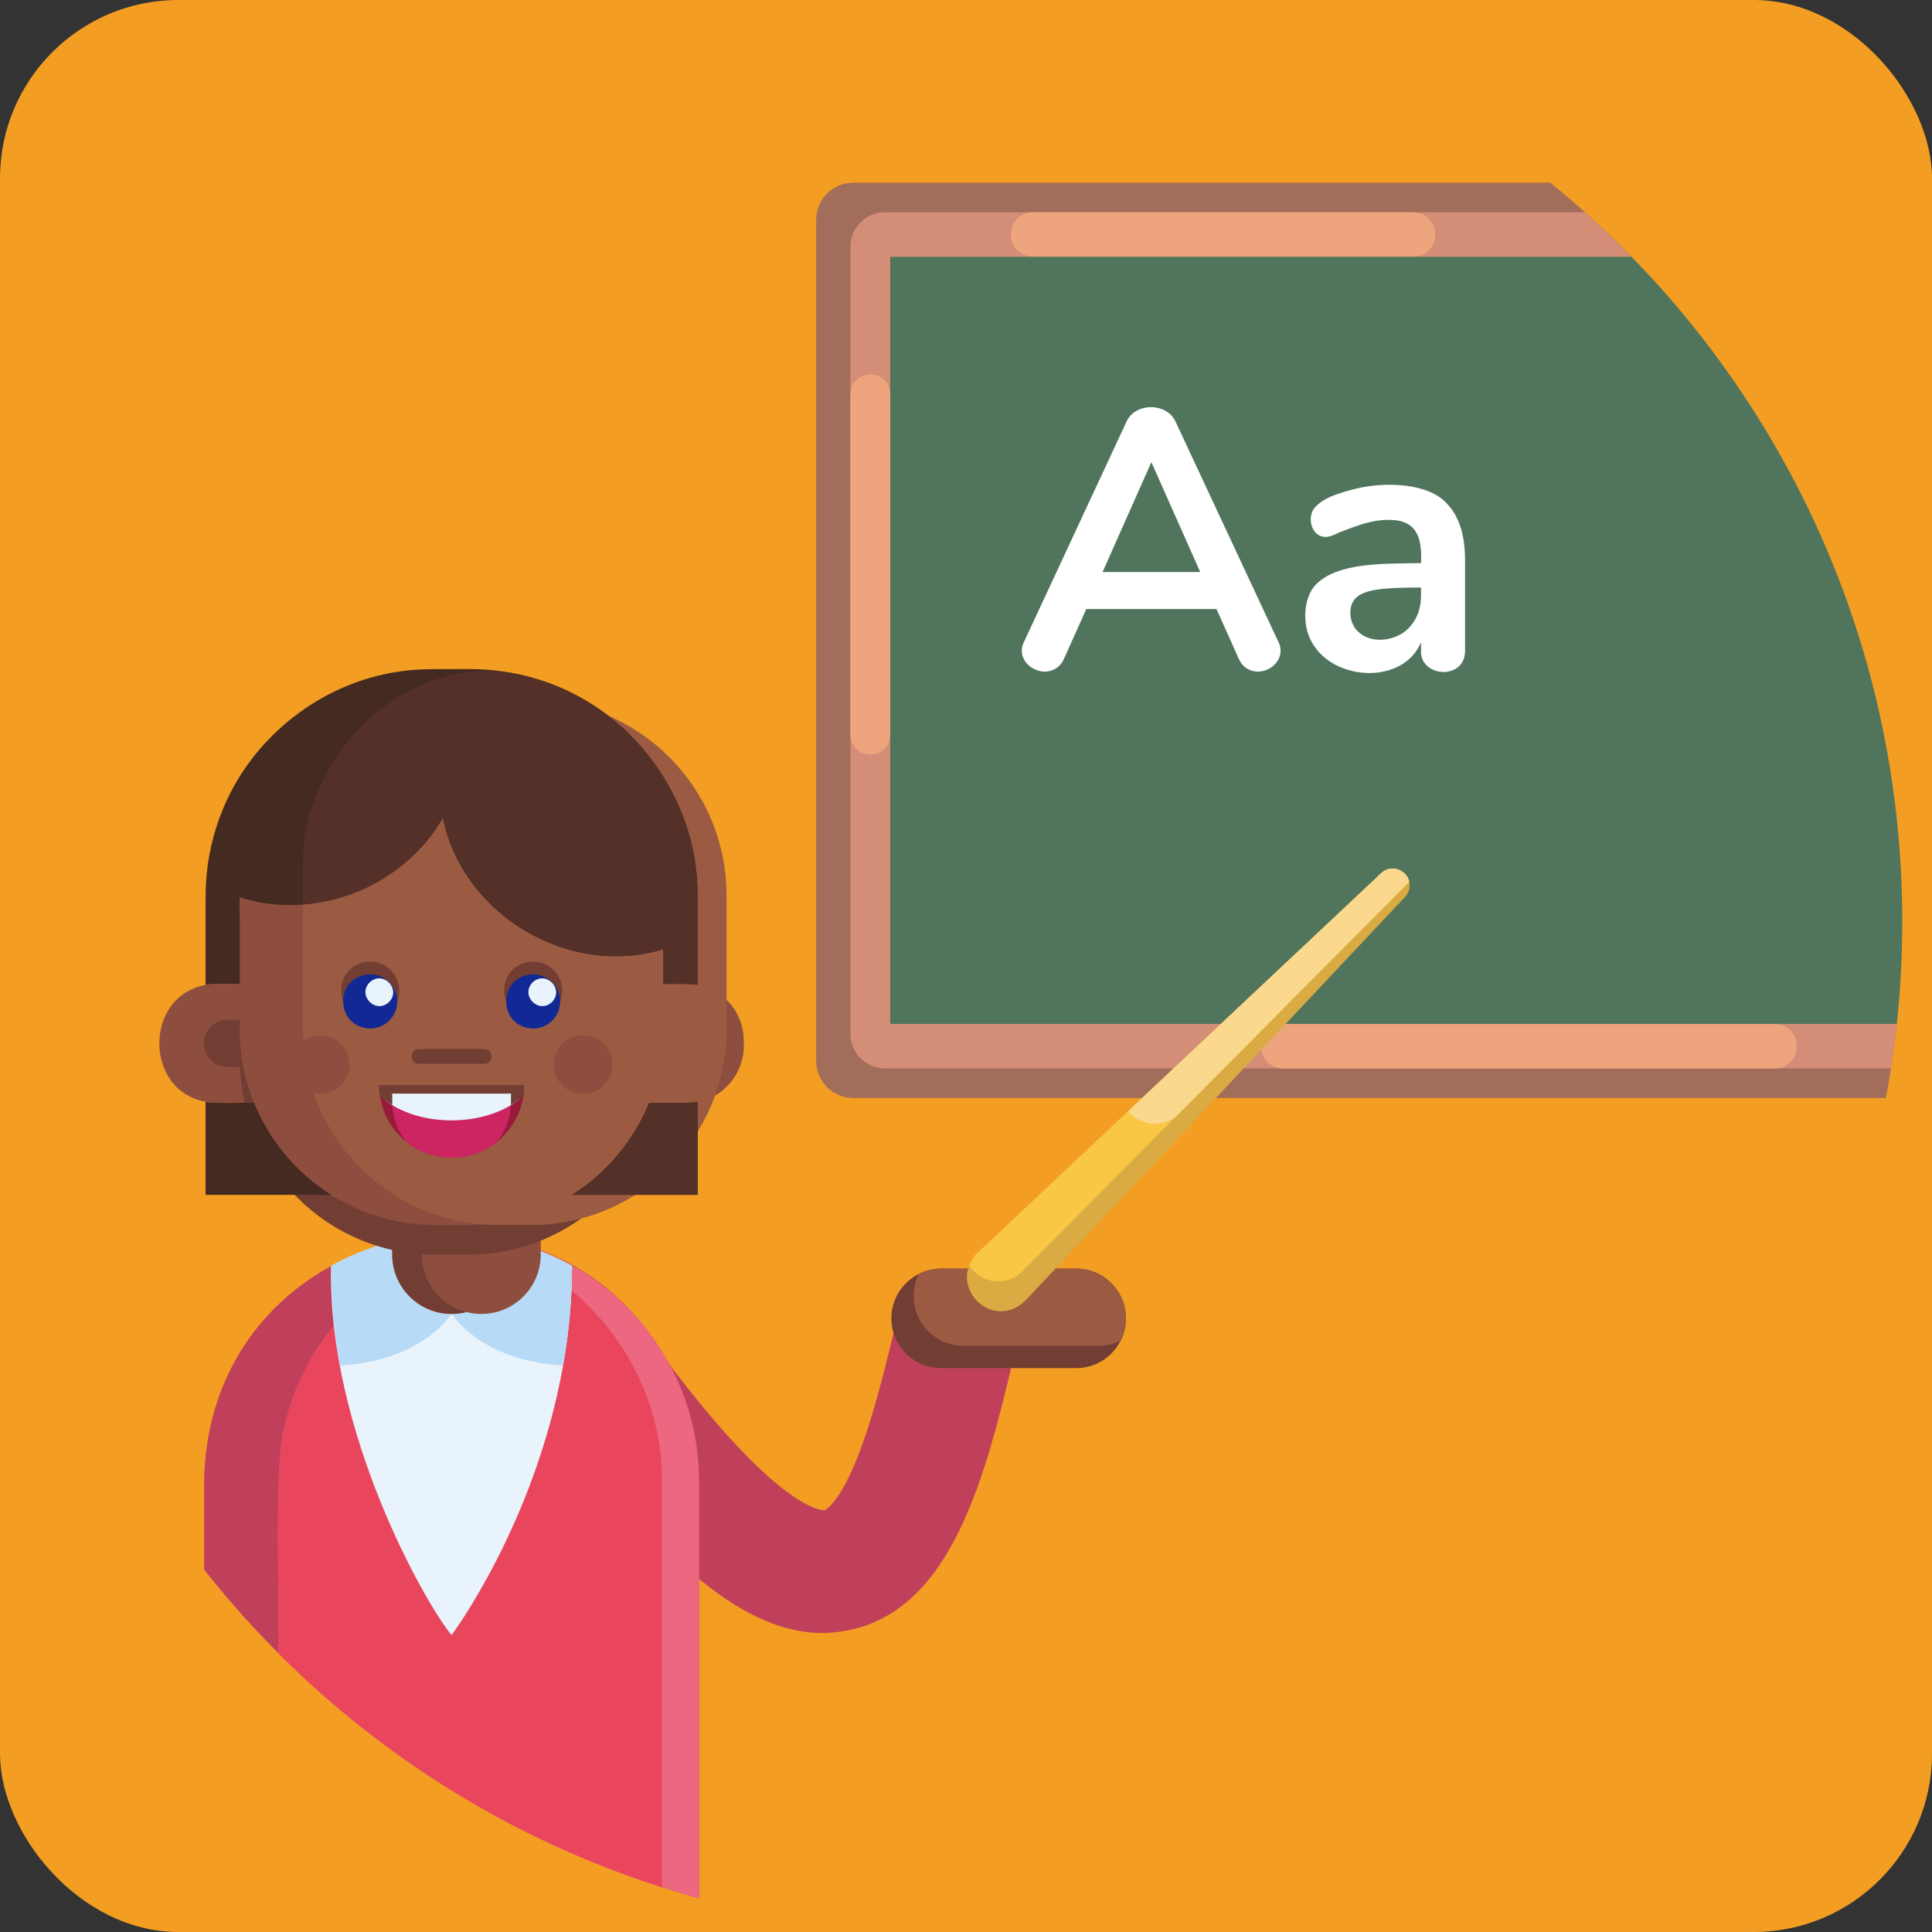 <svg width="65" height="65" viewBox="0 0 65 65" fill="none" xmlns="http://www.w3.org/2000/svg">
<rect x="0" y="0" width="65" height="65" fill="#333333" stroke="none"/>
<rect width="65" height="65" rx="6" fill="#F39E22"/>
<path d="M64 33C64 34.165 63.938 35.316 63.816 36.449C63.763 36.951 63.697 37.45 63.62 37.946C63.569 38.279 63.511 38.61 63.449 38.94C60.665 53.775 47.642 65 32 65C29.064 65 26.221 64.605 23.52 63.864C23.1 63.749 22.684 63.625 22.271 63.494C17.345 61.924 12.935 59.193 9.366 55.621C8.48 54.734 7.645 53.796 6.867 52.81C2.567 47.361 0 40.48 0 33C0 15.328 14.328 1 32 1C39.641 1 46.656 3.679 52.159 8.148C52.556 8.469 52.945 8.801 53.325 9.141C53.864 9.624 54.386 10.123 54.891 10.639C60.526 16.409 64 24.299 64 33V33Z" fill="#F39E22"/>
<path d="M29.951 34.449V8.639H54.891C54.029 7.758 53.117 6.924 52.159 6.147H28.706C28.019 6.147 27.46 6.706 27.46 7.394V35.695C27.46 36.383 28.019 36.94 28.706 36.94H63.449C63.605 36.114 63.727 35.286 63.816 34.449H29.951Z" fill="#A26D5A"/>
<path d="M29.951 34.449V8.639H54.891C54.386 8.123 53.864 7.624 53.325 7.141H29.775C29.131 7.141 28.61 7.662 28.61 8.305V34.782C28.61 35.425 29.131 35.946 29.775 35.946H63.62C63.697 35.45 63.763 34.951 63.816 34.449H29.951Z" fill="#D48D77"/>
<path d="M29.951 13.264V24.718C29.951 25.089 29.651 25.389 29.28 25.389C28.91 25.389 28.609 25.089 28.609 24.718V13.264C28.635 12.38 29.923 12.374 29.951 13.264V13.264Z" fill="#EEA47D"/>
<path d="M47.543 8.639H34.756C34.342 8.639 34.007 8.304 34.007 7.89C34.007 7.476 34.342 7.141 34.756 7.141H47.543C48.531 7.174 48.538 8.604 47.543 8.639V8.639Z" fill="#EEA47D"/>
<path d="M59.707 35.947H43.169C42.183 35.915 42.174 34.484 43.169 34.449H59.707C60.693 34.481 60.703 35.911 59.707 35.947Z" fill="#EEA47D"/>
<path d="M64 31C64 32.165 63.938 33.316 63.816 34.449H29.951V8.639H54.891C60.526 14.409 64 22.299 64 31V31Z" fill="#50755C"/>
<path d="M43.005 21.585L39.559 14.205C39.27 13.53 38.179 13.53 37.891 14.205L34.456 21.585C34.117 22.239 34.951 22.846 35.526 22.488C35.642 22.416 35.734 22.306 35.8 22.157L36.547 20.49H40.928L41.674 22.157C41.74 22.306 41.831 22.416 41.947 22.488C42.529 22.847 43.341 22.236 43.005 21.585V21.585ZM37.095 19.245L38.737 15.55L40.38 19.245H37.095Z" fill="white"/>
<path d="M48.674 16.938C48.06 16.248 46.594 16.198 45.6 16.445C45.06 16.589 44.525 16.726 44.206 17.111C43.966 17.451 44.14 18.079 44.61 18.064C44.71 18.064 44.867 18.009 45.084 17.901C45.687 17.678 46.116 17.496 46.701 17.491C47.672 17.479 47.847 18.081 47.809 18.946C46.532 18.963 44.989 18.919 44.256 19.681C43.818 20.157 43.802 21.149 44.2 21.709C44.957 22.914 47.212 23.027 47.809 21.61V21.884C47.773 22.565 48.652 22.821 49.09 22.413C49.222 22.284 49.29 22.108 49.29 21.884V18.848C49.29 17.992 49.084 17.356 48.674 16.938V16.938ZM47.809 20.03C47.809 20.469 47.678 20.828 47.416 21.106C47.026 21.549 46.175 21.698 45.711 21.267C45.392 21.003 45.317 20.39 45.631 20.104C45.764 19.98 45.984 19.892 46.29 19.843C46.61 19.784 47.273 19.762 47.809 19.767V20.03Z" fill="white"/>
<path d="M27.679 54.942C25.123 54.942 22.375 52.7 18.707 47.688L22.036 45.252C26.201 50.944 27.727 50.815 27.741 50.81C27.744 50.81 28.175 50.641 28.766 49.232C29.36 47.814 29.841 45.817 30.282 43.894L34.303 44.816C33.203 49.49 32.068 54.846 27.679 54.942V54.942Z" fill="#C0405C"/>
<path d="M29.989 44.356C29.989 45.279 30.737 46.03 31.662 46.029H36.207C37.14 46.032 37.885 45.262 37.881 44.356C37.881 43.431 37.133 42.682 36.207 42.682H31.662C30.756 42.678 29.986 43.422 29.989 44.356Z" fill="#723E33"/>
<path d="M30.739 43.605C30.739 44.528 31.487 45.279 32.412 45.279H36.957C37.226 45.279 37.479 45.216 37.704 45.104C38.269 44.026 37.431 42.658 36.207 42.681H31.662C31.394 42.681 31.14 42.745 30.915 42.857C30.802 43.082 30.739 43.336 30.739 43.605V43.605Z" fill="#9B5B42"/>
<path d="M23.52 49.851V63.864C16.897 62.051 11.06 58.127 6.868 52.81V49.851C6.985 41.16 18.396 38.373 22.54 45.93C23.166 47.097 23.52 48.435 23.52 49.851V49.851Z" fill="#C0405C"/>
<path d="M23.52 49.851V63.864C18.138 62.395 13.225 59.491 9.366 55.621C9.418 54.297 9.216 49.327 9.548 48.117C10.067 45.599 11.83 43.392 14.16 42.311C14.883 41.972 15.654 41.74 16.444 41.617C19.088 42.015 21.326 43.66 22.54 45.93C23.166 47.097 23.52 48.435 23.52 49.851V49.851Z" fill="#EE6781"/>
<path d="M22.271 49.851V63.494C17.345 61.924 12.935 59.193 9.366 55.621C9.418 54.297 9.216 49.327 9.548 48.117C10.175 45.024 12.704 42.442 15.783 41.748C19.507 42.508 22.306 46.016 22.271 49.851V49.851Z" fill="#E9465E"/>
<path d="M19.245 42.589C19.245 43.754 19.133 44.875 18.945 45.935C18.008 51.239 15.193 55.013 15.193 55.013C14.301 53.939 11.008 48.132 11.14 42.589C11.778 42.234 12.468 41.959 13.194 41.78V42.208C13.194 43.313 14.089 44.208 15.193 44.208C16.298 44.208 17.193 43.312 17.193 42.208V41.78C17.919 41.959 18.608 42.233 19.245 42.589V42.589Z" fill="#E8F3FC"/>
<path d="M19.245 42.589C19.245 43.754 19.133 44.875 18.945 45.935C18.945 45.935 16.484 45.934 15.193 44.208C16.298 44.208 17.193 43.312 17.193 42.208V41.78C17.919 41.959 18.608 42.233 19.245 42.589V42.589Z" fill="#B7DBF6"/>
<path d="M15.194 44.208C13.904 45.934 11.443 45.935 11.443 45.935C11.254 44.875 11.141 43.754 11.141 42.589C11.779 42.234 12.469 41.959 13.195 41.78V42.208C13.195 43.313 14.09 44.208 15.194 44.208V44.208Z" fill="#B7DBF6"/>
<path d="M10.77 35.003C10.861 36.118 10.002 37.109 8.87 37.102H7.265C4.725 37.04 4.725 33.166 7.265 33.103H8.87C9.919 33.103 10.77 33.954 10.77 35.003Z" fill="#8E4E3F"/>
<path d="M25.021 35.003C25.113 36.118 24.254 37.109 23.122 37.102H21.517C18.977 37.04 18.977 33.166 21.517 33.103H23.122C24.171 33.103 25.021 33.954 25.021 35.003Z" fill="#8E4E3F"/>
<path d="M11.443 35.103C11.443 35.543 11.086 35.9 10.646 35.9H7.658C7.218 35.9 6.861 35.543 6.861 35.103C6.861 34.663 7.218 34.306 7.658 34.306H10.646C11.086 34.306 11.443 34.663 11.443 35.103Z" fill="#723E33"/>
<path d="M23.526 35.103C23.526 35.543 23.169 35.9 22.729 35.9H19.741C19.301 35.9 18.944 35.543 18.944 35.103C18.944 34.663 19.301 34.306 19.741 34.306H22.729C23.169 34.306 23.526 34.663 23.526 35.103Z" fill="#723E33"/>
<path d="M15.193 44.207C14.089 44.207 13.194 43.312 13.194 42.208V40.219C13.299 37.568 17.088 37.568 17.193 40.219V42.208C17.193 43.312 16.298 44.207 15.193 44.207V44.207Z" fill="#723E33"/>
<path d="M16.193 44.207C15.089 44.207 14.194 43.312 14.194 42.208V40.219C14.299 37.568 18.088 37.568 18.193 40.219V42.208C18.193 43.312 17.298 44.207 16.193 44.207Z" fill="#8E4E3F"/>
<path d="M15.737 24.544H14.65C11.014 24.544 8.067 27.491 8.067 31.126V35.631C8.067 39.267 11.014 42.214 14.65 42.214H15.737C19.372 42.214 22.319 39.267 22.319 35.631V31.126C22.319 27.491 19.372 24.544 15.737 24.544V24.544Z" fill="#723E33"/>
<path d="M15.737 23.544H14.65C11.014 23.544 8.067 26.491 8.067 30.126V34.631C8.067 38.267 11.014 41.214 14.65 41.214H15.737C19.372 41.214 22.319 38.267 22.319 34.631V30.126C22.319 26.491 19.372 23.544 15.737 23.544V23.544Z" fill="#8E4E3F"/>
<path d="M17.862 23.544H16.775C13.139 23.544 10.192 26.491 10.192 30.126V34.631C10.192 38.267 13.139 41.214 16.775 41.214H17.862C21.497 41.214 24.444 38.267 24.444 34.631V30.126C24.444 26.491 21.497 23.544 17.862 23.544V23.544Z" fill="#9B5B42"/>
<path d="M20.607 35.814C20.607 35.268 20.164 34.825 19.617 34.825C18.306 34.873 18.307 36.756 19.617 36.804C20.164 36.804 20.607 36.361 20.607 35.814Z" fill="#8E4E3F"/>
<path d="M11.759 35.814C11.759 35.268 11.316 34.825 10.77 34.825C9.458 34.873 9.459 36.756 10.77 36.804C11.316 36.804 11.759 36.361 11.759 35.814Z" fill="#8E4E3F"/>
<path d="M15.194 38.051C14.369 38.051 13.623 37.798 13.247 37.391C13.029 37.146 13.387 36.814 13.614 37.052C14.188 37.709 16.2 37.709 16.773 37.052C16.998 36.815 17.359 37.146 17.14 37.391C16.764 37.798 16.018 38.051 15.194 38.051Z" fill="#723E33"/>
<path d="M17.635 36.511C17.645 37.841 16.53 38.963 15.194 38.951C13.987 38.953 12.963 38.066 12.785 36.879C12.784 36.878 12.783 36.877 12.781 36.876C12.763 36.755 12.755 36.634 12.754 36.511H17.635Z" fill="#961B3B"/>
<path d="M17.193 37.043C17.195 37.549 17.017 38.044 16.724 38.41C16.305 38.749 15.773 38.95 15.193 38.95C14.613 38.95 14.082 38.749 13.663 38.41C13.369 38.044 13.191 37.548 13.194 37.043H17.193Z" fill="#CC2561"/>
<path d="M17.47 36.666V36.986C16.312 37.911 14.171 37.932 12.983 37.035V36.666H17.47Z" fill="#E8F3FC"/>
<path d="M12.78 36.875C12.908 36.984 13.048 37.085 13.2 37.176C13.197 37.132 13.194 36.838 13.194 36.793H17.193C17.193 36.838 17.192 37.131 17.189 37.175C17.34 37.085 17.479 36.984 17.606 36.875C17.624 36.756 17.634 36.634 17.634 36.51H12.752C12.752 36.634 12.762 36.756 12.78 36.875V36.875Z" fill="#723E33"/>
<path d="M16.29 35.792H14.097C13.769 35.787 13.768 35.298 14.097 35.292H16.29C16.618 35.298 16.619 35.787 16.29 35.792Z" fill="#723E33"/>
<path d="M13.431 33.327C13.431 32.786 12.993 32.349 12.452 32.349C11.156 32.397 11.156 34.258 12.452 34.305C12.993 34.305 13.431 33.867 13.431 33.327Z" fill="#723E33"/>
<path d="M18.913 33.327C18.913 32.786 18.475 32.349 17.934 32.349C16.638 32.397 16.639 34.258 17.934 34.305C18.475 34.305 18.913 33.867 18.913 33.327Z" fill="#723E33"/>
<path d="M13.364 33.692C13.364 33.189 12.956 32.781 12.452 32.781C11.245 32.822 11.246 34.562 12.452 34.604C12.956 34.604 13.364 34.196 13.364 33.692Z" fill="#122894"/>
<path d="M13.09 33.711C13.512 33.267 12.877 32.633 12.433 33.054C12.011 33.498 12.646 34.133 13.09 33.711Z" fill="#E8F3FC"/>
<path d="M18.846 33.692C18.846 33.189 18.438 32.781 17.934 32.781C16.728 32.822 16.728 34.562 17.934 34.604C18.438 34.604 18.846 34.196 18.846 33.692Z" fill="#122894"/>
<path d="M18.572 33.711C18.994 33.267 18.359 32.633 17.916 33.054C17.494 33.498 18.128 34.133 18.572 33.711Z" fill="#E8F3FC"/>
<path d="M23.299 37.094C23.229 37.111 21.947 37.1 21.839 37.102C21.317 38.386 20.404 39.468 19.245 40.199H23.47V37.069C23.414 37.08 23.356 37.087 23.299 37.094V37.094ZM8.547 37.102C8.28 37.092 7.158 37.132 6.916 37.069V40.199H11.14C9.982 39.468 9.069 38.386 8.547 37.102V37.102ZM23.46 29.766C23.337 26.572 21.006 23.644 17.921 22.805C17.244 22.611 16.535 22.512 15.825 22.511C15.132 22.521 14.093 22.477 13.416 22.596C10.809 22.972 8.49 24.794 7.496 27.231C7.171 28.018 6.978 28.855 6.93 29.715C6.901 29.953 6.923 32.826 6.916 33.136C7.149 33.081 7.821 33.111 8.068 33.104V30.19C10.621 31.018 13.629 29.788 14.9 27.511C15.544 30.735 19.088 32.915 22.319 31.935V33.104C22.404 33.106 23.181 33.099 23.245 33.109C23.32 33.111 23.396 33.123 23.47 33.136C23.467 32.904 23.479 29.899 23.46 29.766V29.766Z" fill="#442A21"/>
<path d="M23.47 30.157V33.136C23.238 33.081 22.566 33.111 22.319 33.104V31.935C19.088 32.915 15.545 30.735 14.9 27.512C13.933 29.157 12.197 30.294 10.185 30.43V29.165C10.137 25.343 13.745 21.844 17.562 22.711C18.162 22.852 18.747 23.064 19.295 23.345C21.819 24.605 23.497 27.335 23.47 30.157V30.157Z" fill="#543029"/>
<path d="M23.122 37.103C23.242 37.103 23.358 37.09 23.47 37.069V40.199H19.245C20.404 39.468 21.318 38.386 21.839 37.103H23.122Z" fill="#543029"/>
<path d="M32.896 42.143C31.813 43.242 33.379 44.843 34.504 43.751L47.272 30.175C47.61 29.83 47.343 29.217 46.868 29.222C46.725 29.221 46.583 29.271 46.472 29.375L32.896 42.143Z" fill="#DAAB42"/>
<path d="M32.896 42.143C32.765 42.267 32.67 42.413 32.61 42.571C32.986 43.191 33.879 43.299 34.386 42.776C37.464 39.679 44.283 32.815 47.411 29.666C47.331 29.25 46.775 29.073 46.472 29.375C43.308 32.351 35.987 39.235 32.896 42.143V42.143Z" fill="#F9C744"/>
<path d="M37.958 37.381C38.37 37.906 39.162 37.955 39.637 37.492C39.654 37.478 47.393 29.682 47.411 29.666C47.331 29.249 46.775 29.074 46.472 29.375L37.958 37.381V37.381Z" fill="#FAD98F"/>
</svg>
